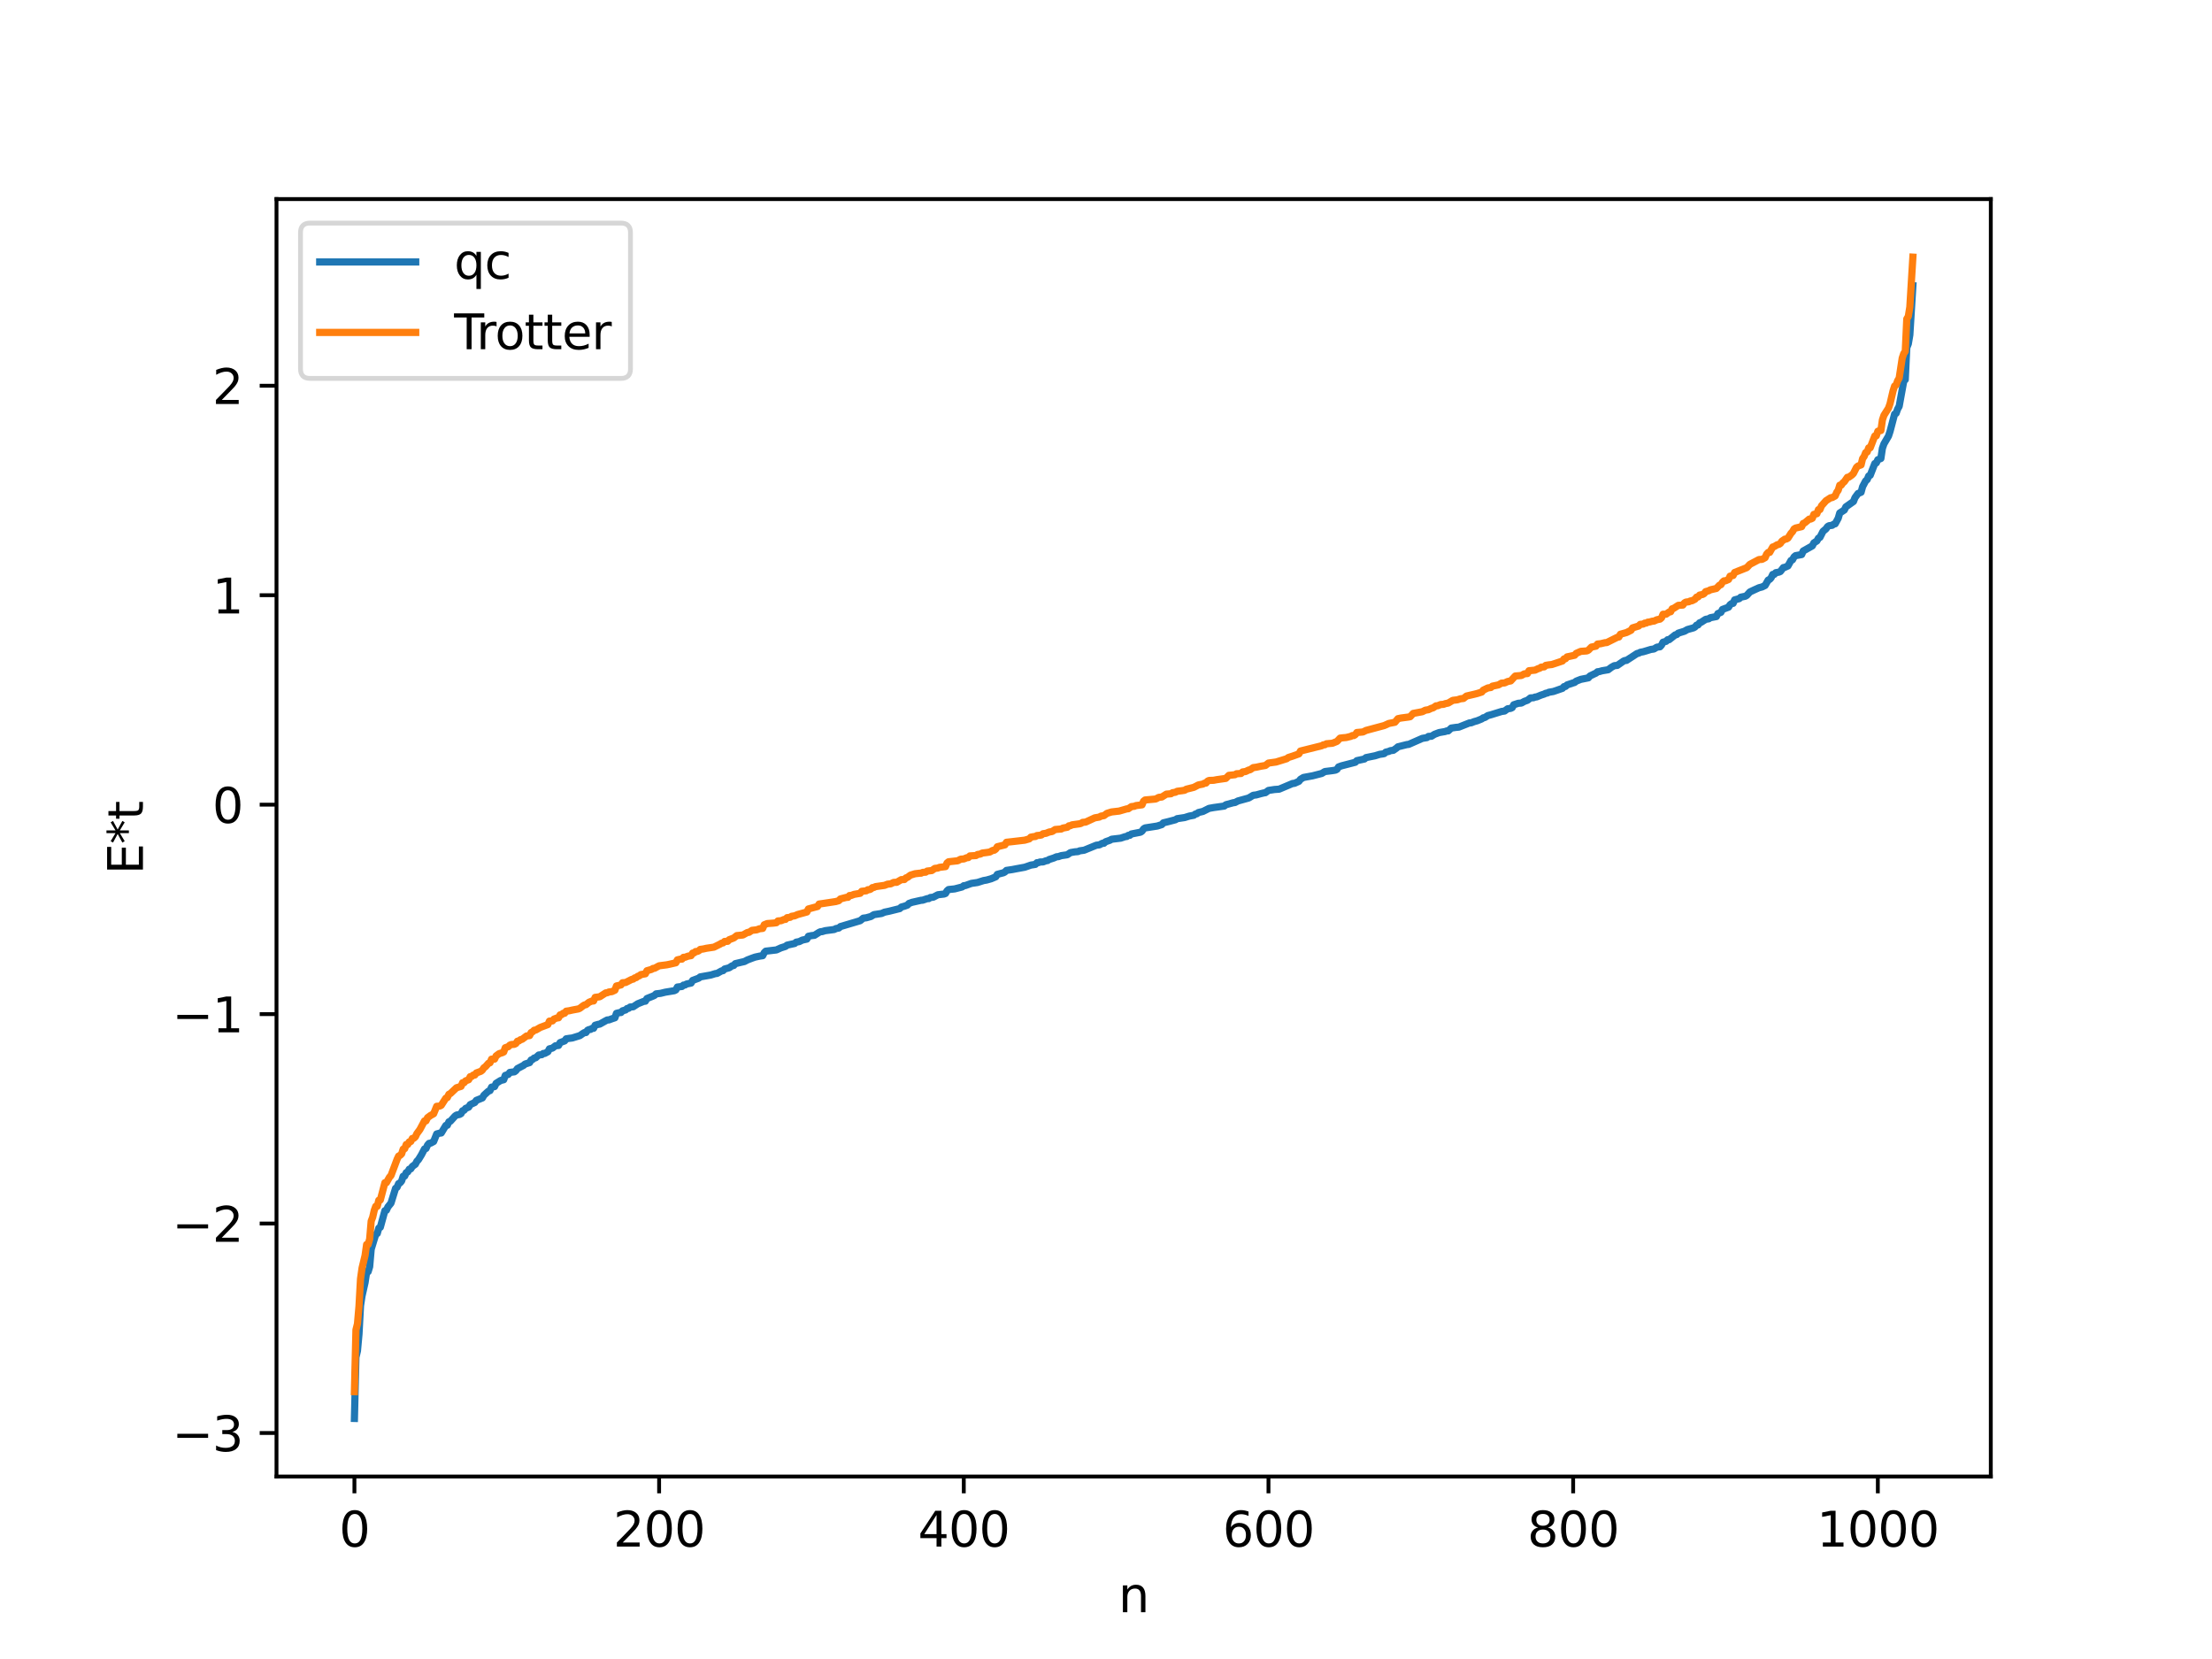<?xml version="1.0" encoding="utf-8" standalone="no"?>
<!DOCTYPE svg PUBLIC "-//W3C//DTD SVG 1.1//EN"
  "http://www.w3.org/Graphics/SVG/1.1/DTD/svg11.dtd">
<svg xmlns:xlink="http://www.w3.org/1999/xlink" width="460.8pt" height="345.6pt" viewBox="0 0 460.8 345.6" xmlns="http://www.w3.org/2000/svg" version="1.1">
 <defs>
  <style type="text/css">*{stroke-linejoin: round; stroke-linecap: butt}</style>
 </defs>
 <g id="figure_1">
  <g id="patch_1">
   <path d="M 0 345.6 
L 460.8 345.6 
L 460.8 0 
L 0 0 
z
" style="fill: #ffffff"/>
  </g>
  <g id="axes_1">
   <g id="patch_2">
    <path d="M 57.6 307.584 
L 414.72 307.584 
L 414.72 41.472 
L 57.6 41.472 
z
" style="fill: #ffffff"/>
   </g>
   <g id="matplotlib.axis_1">
    <g id="xtick_1">
     <g id="line2d_1">
      <defs>
       <path id="me8c851c074" d="M 0 0 
L 0 3.5 
" style="stroke: #000000; stroke-width: 0.8"/>
      </defs>
      <g>
       <use xlink:href="#me8c851c074" x="73.833" y="307.584" style="stroke: #000000; stroke-width: 0.8"/>
      </g>
     </g>
     <g id="text_1">
      <!-- 0 -->
      <g transform="translate(70.651 322.182) scale(0.1 -0.1)">
       <defs>
        <path id="DejaVuSans-30" d="M 2034 4250 
Q 1547 4250 1301 3770 
Q 1056 3291 1056 2328 
Q 1056 1369 1301 889 
Q 1547 409 2034 409 
Q 2525 409 2770 889 
Q 3016 1369 3016 2328 
Q 3016 3291 2770 3770 
Q 2525 4250 2034 4250 
z
M 2034 4750 
Q 2819 4750 3233 4129 
Q 3647 3509 3647 2328 
Q 3647 1150 3233 529 
Q 2819 -91 2034 -91 
Q 1250 -91 836 529 
Q 422 1150 422 2328 
Q 422 3509 836 4129 
Q 1250 4750 2034 4750 
z
" transform="scale(0.016)"/>
       </defs>
       <use xlink:href="#DejaVuSans-30"/>
      </g>
     </g>
    </g>
    <g id="xtick_2">
     <g id="line2d_2">
      <g>
       <use xlink:href="#me8c851c074" x="137.304" y="307.584" style="stroke: #000000; stroke-width: 0.8"/>
      </g>
     </g>
     <g id="text_2">
      <!-- 200 -->
      <g transform="translate(127.76 322.182) scale(0.1 -0.1)">
       <defs>
        <path id="DejaVuSans-32" d="M 1228 531 
L 3431 531 
L 3431 0 
L 469 0 
L 469 531 
Q 828 903 1448 1529 
Q 2069 2156 2228 2338 
Q 2531 2678 2651 2914 
Q 2772 3150 2772 3378 
Q 2772 3750 2511 3984 
Q 2250 4219 1831 4219 
Q 1534 4219 1204 4116 
Q 875 4013 500 3803 
L 500 4441 
Q 881 4594 1212 4672 
Q 1544 4750 1819 4750 
Q 2544 4750 2975 4387 
Q 3406 4025 3406 3419 
Q 3406 3131 3298 2873 
Q 3191 2616 2906 2266 
Q 2828 2175 2409 1742 
Q 1991 1309 1228 531 
z
" transform="scale(0.016)"/>
       </defs>
       <use xlink:href="#DejaVuSans-32"/>
       <use xlink:href="#DejaVuSans-30" x="63.623"/>
       <use xlink:href="#DejaVuSans-30" x="127.246"/>
      </g>
     </g>
    </g>
    <g id="xtick_3">
     <g id="line2d_3">
      <g>
       <use xlink:href="#me8c851c074" x="200.775" y="307.584" style="stroke: #000000; stroke-width: 0.8"/>
      </g>
     </g>
     <g id="text_3">
      <!-- 400 -->
      <g transform="translate(191.231 322.182) scale(0.1 -0.1)">
       <defs>
        <path id="DejaVuSans-34" d="M 2419 4116 
L 825 1625 
L 2419 1625 
L 2419 4116 
z
M 2253 4666 
L 3047 4666 
L 3047 1625 
L 3713 1625 
L 3713 1100 
L 3047 1100 
L 3047 0 
L 2419 0 
L 2419 1100 
L 313 1100 
L 313 1709 
L 2253 4666 
z
" transform="scale(0.016)"/>
       </defs>
       <use xlink:href="#DejaVuSans-34"/>
       <use xlink:href="#DejaVuSans-30" x="63.623"/>
       <use xlink:href="#DejaVuSans-30" x="127.246"/>
      </g>
     </g>
    </g>
    <g id="xtick_4">
     <g id="line2d_4">
      <g>
       <use xlink:href="#me8c851c074" x="264.246" y="307.584" style="stroke: #000000; stroke-width: 0.8"/>
      </g>
     </g>
     <g id="text_4">
      <!-- 600 -->
      <g transform="translate(254.702 322.182) scale(0.1 -0.1)">
       <defs>
        <path id="DejaVuSans-36" d="M 2113 2584 
Q 1688 2584 1439 2293 
Q 1191 2003 1191 1497 
Q 1191 994 1439 701 
Q 1688 409 2113 409 
Q 2538 409 2786 701 
Q 3034 994 3034 1497 
Q 3034 2003 2786 2293 
Q 2538 2584 2113 2584 
z
M 3366 4563 
L 3366 3988 
Q 3128 4100 2886 4159 
Q 2644 4219 2406 4219 
Q 1781 4219 1451 3797 
Q 1122 3375 1075 2522 
Q 1259 2794 1537 2939 
Q 1816 3084 2150 3084 
Q 2853 3084 3261 2657 
Q 3669 2231 3669 1497 
Q 3669 778 3244 343 
Q 2819 -91 2113 -91 
Q 1303 -91 875 529 
Q 447 1150 447 2328 
Q 447 3434 972 4092 
Q 1497 4750 2381 4750 
Q 2619 4750 2861 4703 
Q 3103 4656 3366 4563 
z
" transform="scale(0.016)"/>
       </defs>
       <use xlink:href="#DejaVuSans-36"/>
       <use xlink:href="#DejaVuSans-30" x="63.623"/>
       <use xlink:href="#DejaVuSans-30" x="127.246"/>
      </g>
     </g>
    </g>
    <g id="xtick_5">
     <g id="line2d_5">
      <g>
       <use xlink:href="#me8c851c074" x="327.717" y="307.584" style="stroke: #000000; stroke-width: 0.8"/>
      </g>
     </g>
     <g id="text_5">
      <!-- 800 -->
      <g transform="translate(318.173 322.182) scale(0.1 -0.1)">
       <defs>
        <path id="DejaVuSans-38" d="M 2034 2216 
Q 1584 2216 1326 1975 
Q 1069 1734 1069 1313 
Q 1069 891 1326 650 
Q 1584 409 2034 409 
Q 2484 409 2743 651 
Q 3003 894 3003 1313 
Q 3003 1734 2745 1975 
Q 2488 2216 2034 2216 
z
M 1403 2484 
Q 997 2584 770 2862 
Q 544 3141 544 3541 
Q 544 4100 942 4425 
Q 1341 4750 2034 4750 
Q 2731 4750 3128 4425 
Q 3525 4100 3525 3541 
Q 3525 3141 3298 2862 
Q 3072 2584 2669 2484 
Q 3125 2378 3379 2068 
Q 3634 1759 3634 1313 
Q 3634 634 3220 271 
Q 2806 -91 2034 -91 
Q 1263 -91 848 271 
Q 434 634 434 1313 
Q 434 1759 690 2068 
Q 947 2378 1403 2484 
z
M 1172 3481 
Q 1172 3119 1398 2916 
Q 1625 2713 2034 2713 
Q 2441 2713 2670 2916 
Q 2900 3119 2900 3481 
Q 2900 3844 2670 4047 
Q 2441 4250 2034 4250 
Q 1625 4250 1398 4047 
Q 1172 3844 1172 3481 
z
" transform="scale(0.016)"/>
       </defs>
       <use xlink:href="#DejaVuSans-38"/>
       <use xlink:href="#DejaVuSans-30" x="63.623"/>
       <use xlink:href="#DejaVuSans-30" x="127.246"/>
      </g>
     </g>
    </g>
    <g id="xtick_6">
     <g id="line2d_6">
      <g>
       <use xlink:href="#me8c851c074" x="391.188" y="307.584" style="stroke: #000000; stroke-width: 0.8"/>
      </g>
     </g>
     <g id="text_6">
      <!-- 1000 -->
      <g transform="translate(378.463 322.182) scale(0.1 -0.1)">
       <defs>
        <path id="DejaVuSans-31" d="M 794 531 
L 1825 531 
L 1825 4091 
L 703 3866 
L 703 4441 
L 1819 4666 
L 2450 4666 
L 2450 531 
L 3481 531 
L 3481 0 
L 794 0 
L 794 531 
z
" transform="scale(0.016)"/>
       </defs>
       <use xlink:href="#DejaVuSans-31"/>
       <use xlink:href="#DejaVuSans-30" x="63.623"/>
       <use xlink:href="#DejaVuSans-30" x="127.246"/>
       <use xlink:href="#DejaVuSans-30" x="190.869"/>
      </g>
     </g>
    </g>
    <g id="text_7">
     <!-- n -->
     <g transform="translate(232.991 335.861) scale(0.1 -0.1)">
      <defs>
       <path id="DejaVuSans-6e" d="M 3513 2113 
L 3513 0 
L 2938 0 
L 2938 2094 
Q 2938 2591 2744 2837 
Q 2550 3084 2163 3084 
Q 1697 3084 1428 2787 
Q 1159 2491 1159 1978 
L 1159 0 
L 581 0 
L 581 3500 
L 1159 3500 
L 1159 2956 
Q 1366 3272 1645 3428 
Q 1925 3584 2291 3584 
Q 2894 3584 3203 3211 
Q 3513 2838 3513 2113 
z
" transform="scale(0.016)"/>
      </defs>
      <use xlink:href="#DejaVuSans-6e"/>
     </g>
    </g>
   </g>
   <g id="matplotlib.axis_2">
    <g id="ytick_1">
     <g id="line2d_7">
      <defs>
       <path id="med43acbf2c" d="M 0 0 
L -3.5 0 
" style="stroke: #000000; stroke-width: 0.8"/>
      </defs>
      <g>
       <use xlink:href="#med43acbf2c" x="57.6" y="298.521" style="stroke: #000000; stroke-width: 0.8"/>
      </g>
     </g>
     <g id="text_8">
      <!-- −3 -->
      <g transform="translate(35.858 302.32) scale(0.1 -0.1)">
       <defs>
        <path id="DejaVuSans-2212" d="M 678 2272 
L 4684 2272 
L 4684 1741 
L 678 1741 
L 678 2272 
z
" transform="scale(0.016)"/>
        <path id="DejaVuSans-33" d="M 2597 2516 
Q 3050 2419 3304 2112 
Q 3559 1806 3559 1356 
Q 3559 666 3084 287 
Q 2609 -91 1734 -91 
Q 1441 -91 1130 -33 
Q 819 25 488 141 
L 488 750 
Q 750 597 1062 519 
Q 1375 441 1716 441 
Q 2309 441 2620 675 
Q 2931 909 2931 1356 
Q 2931 1769 2642 2001 
Q 2353 2234 1838 2234 
L 1294 2234 
L 1294 2753 
L 1863 2753 
Q 2328 2753 2575 2939 
Q 2822 3125 2822 3475 
Q 2822 3834 2567 4026 
Q 2313 4219 1838 4219 
Q 1578 4219 1281 4162 
Q 984 4106 628 3988 
L 628 4550 
Q 988 4650 1302 4700 
Q 1616 4750 1894 4750 
Q 2613 4750 3031 4423 
Q 3450 4097 3450 3541 
Q 3450 3153 3228 2886 
Q 3006 2619 2597 2516 
z
" transform="scale(0.016)"/>
       </defs>
       <use xlink:href="#DejaVuSans-2212"/>
       <use xlink:href="#DejaVuSans-33" x="83.789"/>
      </g>
     </g>
    </g>
    <g id="ytick_2">
     <g id="line2d_8">
      <g>
       <use xlink:href="#med43acbf2c" x="57.6" y="254.889" style="stroke: #000000; stroke-width: 0.8"/>
      </g>
     </g>
     <g id="text_9">
      <!-- −2 -->
      <g transform="translate(35.858 258.688) scale(0.1 -0.1)">
       <use xlink:href="#DejaVuSans-2212"/>
       <use xlink:href="#DejaVuSans-32" x="83.789"/>
      </g>
     </g>
    </g>
    <g id="ytick_3">
     <g id="line2d_9">
      <g>
       <use xlink:href="#med43acbf2c" x="57.6" y="211.257" style="stroke: #000000; stroke-width: 0.8"/>
      </g>
     </g>
     <g id="text_10">
      <!-- −1 -->
      <g transform="translate(35.858 215.057) scale(0.1 -0.1)">
       <use xlink:href="#DejaVuSans-2212"/>
       <use xlink:href="#DejaVuSans-31" x="83.789"/>
      </g>
     </g>
    </g>
    <g id="ytick_4">
     <g id="line2d_10">
      <g>
       <use xlink:href="#med43acbf2c" x="57.6" y="167.626" style="stroke: #000000; stroke-width: 0.8"/>
      </g>
     </g>
     <g id="text_11">
      <!-- 0 -->
      <g transform="translate(44.237 171.425) scale(0.1 -0.1)">
       <use xlink:href="#DejaVuSans-30"/>
      </g>
     </g>
    </g>
    <g id="ytick_5">
     <g id="line2d_11">
      <g>
       <use xlink:href="#med43acbf2c" x="57.6" y="123.994" style="stroke: #000000; stroke-width: 0.8"/>
      </g>
     </g>
     <g id="text_12">
      <!-- 1 -->
      <g transform="translate(44.237 127.793) scale(0.1 -0.1)">
       <use xlink:href="#DejaVuSans-31"/>
      </g>
     </g>
    </g>
    <g id="ytick_6">
     <g id="line2d_12">
      <g>
       <use xlink:href="#med43acbf2c" x="57.6" y="80.362" style="stroke: #000000; stroke-width: 0.8"/>
      </g>
     </g>
     <g id="text_13">
      <!-- 2 -->
      <g transform="translate(44.237 84.161) scale(0.1 -0.1)">
       <use xlink:href="#DejaVuSans-32"/>
      </g>
     </g>
    </g>
    <g id="text_14">
     <!-- E*t -->
     <g transform="translate(29.778 182.148) rotate(-90) scale(0.1 -0.1)">
      <defs>
       <path id="DejaVuSans-45" d="M 628 4666 
L 3578 4666 
L 3578 4134 
L 1259 4134 
L 1259 2753 
L 3481 2753 
L 3481 2222 
L 1259 2222 
L 1259 531 
L 3634 531 
L 3634 0 
L 628 0 
L 628 4666 
z
" transform="scale(0.016)"/>
       <path id="DejaVuSans-2a" d="M 3009 3897 
L 1888 3291 
L 3009 2681 
L 2828 2375 
L 1778 3009 
L 1778 1831 
L 1422 1831 
L 1422 3009 
L 372 2375 
L 191 2681 
L 1313 3291 
L 191 3897 
L 372 4206 
L 1422 3572 
L 1422 4750 
L 1778 4750 
L 1778 3572 
L 2828 4206 
L 3009 3897 
z
" transform="scale(0.016)"/>
       <path id="DejaVuSans-74" d="M 1172 4494 
L 1172 3500 
L 2356 3500 
L 2356 3053 
L 1172 3053 
L 1172 1153 
Q 1172 725 1289 603 
Q 1406 481 1766 481 
L 2356 481 
L 2356 0 
L 1766 0 
Q 1100 0 847 248 
Q 594 497 594 1153 
L 594 3053 
L 172 3053 
L 172 3500 
L 594 3500 
L 594 4494 
L 1172 4494 
z
" transform="scale(0.016)"/>
      </defs>
      <use xlink:href="#DejaVuSans-45"/>
      <use xlink:href="#DejaVuSans-2a" x="63.184"/>
      <use xlink:href="#DejaVuSans-74" x="113.184"/>
     </g>
    </g>
   </g>
   <g id="line2d_13">
    <path d="M 73.833 295.488 
L 74.15 282.734 
L 74.467 281.39 
L 74.785 277.906 
L 75.102 272.002 
L 75.42 269.946 
L 76.054 267.151 
L 76.372 265.056 
L 76.689 264.92 
L 77.006 263.874 
L 77.324 260.246 
L 78.276 257.126 
L 78.593 256.955 
L 78.91 255.835 
L 79.228 255.663 
L 80.18 252.204 
L 80.497 252.115 
L 80.815 251.421 
L 81.449 250.636 
L 82.401 247.552 
L 82.719 247.324 
L 83.036 246.57 
L 83.353 246.408 
L 83.671 246.009 
L 83.988 245.029 
L 84.305 244.999 
L 84.623 244.277 
L 84.94 244.13 
L 85.258 243.56 
L 85.575 243.493 
L 85.892 242.994 
L 86.527 242.532 
L 86.844 241.917 
L 87.162 241.596 
L 87.796 240.563 
L 88.431 239.347 
L 88.748 239.253 
L 89.066 238.553 
L 89.383 238.185 
L 89.7 238.142 
L 90.335 237.801 
L 90.97 236.225 
L 91.605 236.055 
L 91.922 236.02 
L 92.874 234.449 
L 93.191 234.41 
L 93.509 233.691 
L 93.826 233.567 
L 94.778 232.516 
L 95.096 232.286 
L 95.73 232.162 
L 96.048 231.978 
L 96.365 231.398 
L 96.682 231.286 
L 97 230.9 
L 97.634 230.638 
L 97.952 230.113 
L 98.904 229.672 
L 99.221 229.234 
L 100.491 228.721 
L 100.808 228.167 
L 101.443 227.582 
L 101.76 227.302 
L 102.077 227.193 
L 102.395 226.474 
L 103.029 226.359 
L 103.347 225.679 
L 104.299 225.084 
L 104.934 224.927 
L 105.251 224.032 
L 105.886 223.818 
L 106.203 223.402 
L 107.155 223.281 
L 107.472 223.045 
L 107.79 222.607 
L 109.059 221.943 
L 109.377 221.665 
L 110.329 221.358 
L 110.646 220.812 
L 110.963 220.703 
L 111.281 220.407 
L 111.598 220.352 
L 112.233 219.776 
L 112.867 219.705 
L 113.185 219.454 
L 113.502 219.438 
L 114.137 219.095 
L 114.454 218.49 
L 115.089 218.34 
L 115.724 217.851 
L 116.358 217.786 
L 116.676 217.195 
L 117.628 216.841 
L 117.945 216.408 
L 118.58 216.306 
L 119.215 216.229 
L 120.801 215.735 
L 121.436 215.29 
L 121.753 215.102 
L 122.071 215.096 
L 122.388 214.638 
L 122.705 214.474 
L 123.023 214.444 
L 123.34 214.225 
L 123.658 214.216 
L 123.975 213.578 
L 124.61 213.392 
L 124.927 213.349 
L 126.196 212.636 
L 126.514 212.475 
L 126.831 212.472 
L 127.466 212.232 
L 128.1 212.022 
L 128.418 211.097 
L 129.053 210.947 
L 129.37 210.922 
L 129.687 210.569 
L 130.322 210.393 
L 130.639 210.09 
L 130.957 210.05 
L 131.274 209.782 
L 131.909 209.728 
L 132.861 209.103 
L 134.13 208.594 
L 134.448 208.563 
L 134.765 208.012 
L 136.034 207.503 
L 136.352 207.351 
L 136.669 207.042 
L 137.621 206.93 
L 138.573 206.693 
L 140.477 206.379 
L 140.795 206.213 
L 141.112 205.618 
L 142.064 205.503 
L 142.381 205.21 
L 142.699 205.196 
L 143.016 204.989 
L 143.968 204.792 
L 144.286 204.242 
L 145.555 203.769 
L 145.872 203.505 
L 148.094 203.109 
L 149.046 202.812 
L 149.363 202.79 
L 150.315 202.257 
L 150.633 202.202 
L 150.95 201.859 
L 151.585 201.695 
L 151.902 201.607 
L 152.537 201.181 
L 152.854 201.129 
L 153.172 200.75 
L 154.441 200.447 
L 155.076 200.306 
L 155.71 199.971 
L 156.662 199.608 
L 157.297 199.382 
L 158.249 199.176 
L 158.884 199.086 
L 159.201 198.461 
L 159.519 198.148 
L 161.74 197.888 
L 162.692 197.453 
L 163.644 197.153 
L 163.962 196.892 
L 165.548 196.542 
L 165.866 196.269 
L 166.5 196.155 
L 167.135 195.839 
L 168.087 195.63 
L 168.405 195.043 
L 169.039 194.913 
L 169.674 194.838 
L 170.626 194.231 
L 170.943 194.09 
L 171.261 194.072 
L 171.896 193.879 
L 173.8 193.629 
L 174.117 193.444 
L 174.752 193.323 
L 175.069 193.024 
L 179.195 191.797 
L 179.829 191.274 
L 180.464 191.191 
L 181.416 190.926 
L 182.051 190.537 
L 183.638 190.295 
L 184.272 190.02 
L 185.224 189.825 
L 187.446 189.271 
L 187.763 188.952 
L 188.398 188.781 
L 189.033 188.548 
L 189.35 188.205 
L 189.985 187.972 
L 191.889 187.543 
L 192.206 187.526 
L 193.158 187.203 
L 193.476 187.198 
L 193.793 186.974 
L 194.428 186.9 
L 195.38 186.392 
L 196.649 186.247 
L 196.967 186.125 
L 197.284 185.583 
L 197.601 185.311 
L 198.871 185.174 
L 200.14 184.847 
L 200.458 184.759 
L 200.775 184.504 
L 201.092 184.482 
L 202.362 184.026 
L 203.631 183.839 
L 204.9 183.436 
L 205.535 183.328 
L 206.487 183.058 
L 207.439 182.653 
L 207.757 182.146 
L 209.026 181.816 
L 209.343 181.647 
L 209.661 181.323 
L 210.93 181.132 
L 211.565 181.007 
L 213.469 180.658 
L 214.104 180.44 
L 214.739 180.216 
L 215.691 180.065 
L 216.008 179.718 
L 216.325 179.713 
L 216.643 179.569 
L 217.277 179.553 
L 217.912 179.311 
L 218.229 179.269 
L 218.547 179.051 
L 219.499 178.746 
L 220.134 178.468 
L 220.451 178.462 
L 221.086 178.245 
L 222.038 178.106 
L 222.355 178.053 
L 222.99 177.613 
L 223.942 177.449 
L 224.577 177.401 
L 224.894 177.248 
L 225.846 177.113 
L 228.385 176.074 
L 229.02 175.998 
L 229.654 175.668 
L 229.972 175.665 
L 230.289 175.361 
L 231.241 175.029 
L 231.558 174.83 
L 233.462 174.603 
L 234.415 174.287 
L 234.732 174.253 
L 235.049 174.017 
L 235.367 174.011 
L 235.684 173.736 
L 237.588 173.361 
L 237.905 173.146 
L 238.223 172.679 
L 238.54 172.473 
L 241.079 172.079 
L 242.031 171.776 
L 242.348 171.41 
L 243.3 171.182 
L 244.887 170.765 
L 245.205 170.548 
L 246.791 170.308 
L 247.743 170.01 
L 248.696 169.832 
L 249.013 169.584 
L 249.33 169.521 
L 249.648 169.263 
L 250.6 169.036 
L 251.869 168.399 
L 252.821 168.228 
L 255.043 167.916 
L 255.36 167.646 
L 256.947 167.212 
L 257.264 167.184 
L 257.899 166.852 
L 260.12 166.239 
L 261.072 165.67 
L 261.707 165.593 
L 262.659 165.329 
L 263.294 165.176 
L 263.611 165.131 
L 264.246 164.66 
L 265.515 164.466 
L 266.467 164.399 
L 269.324 163.194 
L 269.641 163.19 
L 270.593 162.761 
L 270.91 162.34 
L 271.545 161.96 
L 273.449 161.612 
L 275.353 161.122 
L 275.988 160.73 
L 277.575 160.532 
L 278.21 160.427 
L 278.527 160.257 
L 278.844 159.765 
L 279.479 159.533 
L 282.335 158.793 
L 282.653 158.458 
L 284.239 158.116 
L 284.557 157.826 
L 286.461 157.439 
L 287.413 157.143 
L 288.048 157.056 
L 288.365 156.984 
L 288.682 156.684 
L 289.317 156.533 
L 289.634 156.381 
L 290.269 156.297 
L 290.904 155.852 
L 291.221 155.568 
L 293.125 155.097 
L 293.443 155.073 
L 296.299 153.815 
L 297.251 153.659 
L 297.568 153.412 
L 298.203 153.37 
L 298.838 152.972 
L 299.79 152.61 
L 301.059 152.389 
L 301.377 152.259 
L 301.694 152.256 
L 302.329 151.671 
L 303.281 151.53 
L 303.915 151.471 
L 306.137 150.587 
L 306.454 150.585 
L 307.089 150.328 
L 307.724 150.153 
L 308.676 149.762 
L 308.993 149.532 
L 309.31 149.477 
L 309.945 149.066 
L 310.58 148.903 
L 312.801 148.215 
L 313.436 148.12 
L 314.071 147.652 
L 314.705 147.566 
L 315.023 147.405 
L 315.34 146.817 
L 316.292 146.507 
L 316.927 146.461 
L 317.562 146.105 
L 318.196 145.883 
L 318.831 145.386 
L 319.466 145.354 
L 319.783 145.205 
L 320.1 145.182 
L 321.053 144.792 
L 321.687 144.586 
L 322.005 144.417 
L 322.322 144.38 
L 322.639 144.213 
L 323.591 144.051 
L 325.496 143.391 
L 325.813 143.033 
L 326.13 142.996 
L 326.448 142.686 
L 327.717 142.259 
L 328.034 142.167 
L 328.352 141.897 
L 329.304 141.524 
L 329.939 141.397 
L 330.891 141.206 
L 331.208 140.826 
L 332.16 140.364 
L 332.477 140.225 
L 332.795 139.939 
L 333.112 139.915 
L 333.747 139.733 
L 335.016 139.518 
L 335.651 139.036 
L 336.286 138.673 
L 336.92 138.614 
L 338.19 137.734 
L 338.507 137.593 
L 338.824 137.577 
L 341.046 136.131 
L 341.363 136.074 
L 341.681 135.89 
L 342.315 135.77 
L 343.902 135.291 
L 344.537 135.199 
L 345.172 134.811 
L 345.806 134.739 
L 346.124 134.38 
L 346.441 133.78 
L 347.076 133.603 
L 347.393 133.265 
L 347.71 133.256 
L 348.98 132.258 
L 349.297 132.19 
L 349.615 131.893 
L 350.884 131.503 
L 351.519 131.148 
L 352.788 130.793 
L 353.105 130.611 
L 353.423 130.232 
L 353.74 130.181 
L 354.058 129.744 
L 354.375 129.635 
L 355.327 129.016 
L 355.962 128.909 
L 356.279 128.685 
L 357.548 128.44 
L 357.866 127.817 
L 358.5 127.56 
L 358.818 126.958 
L 360.087 126.485 
L 360.405 125.974 
L 360.722 125.743 
L 361.039 125.687 
L 361.357 124.963 
L 362.309 124.709 
L 362.626 124.407 
L 363.578 124.207 
L 363.896 124.02 
L 364.53 123.317 
L 365.482 122.868 
L 366.434 122.437 
L 367.069 122.273 
L 367.704 121.96 
L 368.339 120.848 
L 368.656 120.701 
L 368.973 120.339 
L 369.291 119.664 
L 369.608 119.656 
L 369.925 119.301 
L 370.56 119.192 
L 370.877 119.058 
L 371.512 118.236 
L 371.829 118.181 
L 372.464 117.892 
L 373.099 116.752 
L 373.416 116.608 
L 373.734 116.015 
L 374.051 115.754 
L 375.32 115.523 
L 375.638 114.785 
L 377.542 113.714 
L 377.859 113.096 
L 378.494 112.686 
L 378.811 112.114 
L 379.129 111.947 
L 379.763 110.691 
L 380.398 110.159 
L 380.715 109.697 
L 381.033 109.513 
L 381.667 109.433 
L 381.985 109.201 
L 382.302 109.12 
L 382.937 107.953 
L 383.254 106.863 
L 384.206 106.247 
L 384.524 105.591 
L 386.11 104.471 
L 386.428 103.671 
L 387.062 102.807 
L 387.697 102.547 
L 388.015 101.376 
L 388.649 100.177 
L 388.967 99.913 
L 389.284 99.151 
L 389.601 99.015 
L 390.553 96.566 
L 390.871 96.433 
L 391.188 95.765 
L 391.823 95.513 
L 392.14 93.385 
L 392.458 92.472 
L 393.41 90.842 
L 393.727 89.882 
L 394.679 86.262 
L 394.996 86.102 
L 395.314 85.204 
L 395.631 84.642 
L 396.583 79.404 
L 396.9 79.086 
L 397.218 72.416 
L 397.535 71.632 
L 397.853 69.765 
L 398.487 59.526 
L 398.487 59.526 
" clip-path="url(#p18def4a162)" style="fill: none; stroke: #1f77b4; stroke-width: 1.5; stroke-linecap: square"/>
   </g>
   <g id="line2d_14">
    <path d="M 73.833 289.904 
L 74.15 277.032 
L 74.467 275.772 
L 74.785 272.116 
L 75.102 266.421 
L 75.42 264.161 
L 76.054 261.526 
L 76.372 259.245 
L 76.689 259.245 
L 77.006 258.112 
L 77.324 254.383 
L 77.641 253.549 
L 77.958 252.165 
L 78.276 251.29 
L 78.593 251.29 
L 78.91 250.03 
L 79.228 249.985 
L 80.18 246.373 
L 80.497 246.373 
L 81.132 245.24 
L 81.449 244.89 
L 82.719 241.511 
L 83.036 240.836 
L 83.353 240.678 
L 83.671 240.355 
L 83.988 239.381 
L 84.305 239.294 
L 84.623 238.418 
L 84.94 238.418 
L 85.258 237.865 
L 85.575 237.797 
L 85.892 237.158 
L 86.21 237.114 
L 86.527 236.829 
L 86.844 236.158 
L 87.479 235.293 
L 88.431 233.502 
L 88.748 233.502 
L 89.066 232.836 
L 89.7 232.369 
L 90.335 232.018 
L 90.97 230.463 
L 91.605 230.422 
L 91.922 230.249 
L 92.874 228.77 
L 93.191 228.64 
L 93.509 227.964 
L 93.826 227.807 
L 95.096 226.602 
L 96.048 226.307 
L 96.365 225.547 
L 96.682 225.547 
L 97 225.163 
L 97.634 224.926 
L 97.952 224.287 
L 98.269 224.243 
L 98.586 223.958 
L 98.904 223.951 
L 99.221 223.519 
L 100.173 223.172 
L 100.491 222.912 
L 100.808 222.421 
L 101.125 222.223 
L 101.76 221.5 
L 102.077 221.393 
L 102.395 220.643 
L 103.029 220.63 
L 103.347 219.965 
L 103.981 219.498 
L 104.616 219.302 
L 104.934 219.147 
L 105.251 218.262 
L 105.886 218.045 
L 106.203 217.726 
L 106.52 217.592 
L 107.155 217.55 
L 107.472 217.378 
L 107.79 216.902 
L 108.107 216.841 
L 108.424 216.588 
L 108.742 216.522 
L 109.694 215.811 
L 110.329 215.73 
L 110.646 215.093 
L 110.963 214.935 
L 111.281 214.613 
L 111.598 214.586 
L 112.55 214.033 
L 114.137 213.436 
L 114.454 212.716 
L 115.089 212.675 
L 115.406 212.291 
L 116.041 212.054 
L 116.358 212.026 
L 116.676 211.416 
L 116.993 211.371 
L 117.31 211.087 
L 117.628 211.08 
L 117.945 210.648 
L 118.58 210.561 
L 119.215 210.416 
L 120.484 210.179 
L 120.801 210.04 
L 121.436 209.55 
L 121.753 209.352 
L 122.071 209.292 
L 122.705 208.783 
L 123.34 208.524 
L 123.658 208.521 
L 123.975 207.772 
L 124.927 207.648 
L 126.196 206.833 
L 126.514 206.815 
L 126.831 206.648 
L 127.466 206.574 
L 128.1 206.276 
L 128.418 205.39 
L 129.053 205.254 
L 129.37 205.174 
L 129.687 204.721 
L 130.322 204.679 
L 131.591 204.03 
L 131.909 203.969 
L 132.226 203.717 
L 132.543 203.65 
L 132.861 203.378 
L 133.178 203.287 
L 133.496 203.027 
L 134.448 202.859 
L 134.765 202.221 
L 135.717 201.947 
L 136.034 201.741 
L 136.352 201.714 
L 137.304 201.193 
L 138.891 200.989 
L 139.525 200.859 
L 140.795 200.565 
L 141.112 199.953 
L 141.747 199.804 
L 142.064 199.804 
L 142.381 199.427 
L 142.699 199.42 
L 143.334 199.183 
L 143.968 199.075 
L 144.286 198.544 
L 144.603 198.5 
L 144.92 198.215 
L 145.238 198.208 
L 145.555 198.074 
L 145.872 197.777 
L 146.507 197.69 
L 147.142 197.544 
L 148.729 197.308 
L 149.998 196.679 
L 150.315 196.48 
L 150.633 196.421 
L 150.95 196.115 
L 151.585 196.095 
L 151.902 195.757 
L 152.854 195.397 
L 153.489 194.901 
L 154.758 194.777 
L 155.71 194.245 
L 156.028 194.222 
L 156.662 193.804 
L 157.615 193.703 
L 158.249 193.47 
L 158.884 193.404 
L 159.201 192.648 
L 159.836 192.396 
L 161.105 192.302 
L 161.74 192.22 
L 162.058 191.849 
L 162.692 191.808 
L 163.327 191.543 
L 163.644 191.521 
L 163.962 191.165 
L 164.596 191.098 
L 164.914 190.88 
L 165.548 190.779 
L 166.183 190.507 
L 168.087 189.987 
L 168.405 189.35 
L 170.309 188.843 
L 170.626 188.332 
L 171.578 188.193 
L 174.117 187.808 
L 174.752 187.62 
L 175.069 187.263 
L 176.339 186.933 
L 176.656 186.933 
L 176.973 186.556 
L 177.291 186.548 
L 177.925 186.311 
L 179.195 186.089 
L 179.512 185.673 
L 180.464 185.568 
L 180.781 185.344 
L 181.099 185.337 
L 181.416 185.202 
L 181.734 184.905 
L 182.051 184.879 
L 182.368 184.702 
L 184.272 184.436 
L 184.907 184.185 
L 185.542 184.125 
L 186.177 183.816 
L 186.811 183.798 
L 187.763 183.243 
L 188.398 183.223 
L 188.715 182.886 
L 189.033 182.782 
L 189.667 182.308 
L 190.62 182.016 
L 191.572 181.906 
L 191.889 181.897 
L 192.206 181.732 
L 192.841 181.689 
L 193.158 181.457 
L 194.11 181.351 
L 194.745 180.905 
L 195.38 180.831 
L 195.697 180.688 
L 196.967 180.533 
L 197.284 179.777 
L 197.601 179.525 
L 199.188 179.349 
L 199.505 179.315 
L 200.14 178.978 
L 200.775 178.936 
L 201.41 178.672 
L 201.727 178.649 
L 202.044 178.303 
L 203.314 178.227 
L 203.631 178.009 
L 204.266 177.908 
L 204.583 177.712 
L 205.535 177.594 
L 206.17 177.498 
L 206.805 177.154 
L 207.122 177.116 
L 207.439 176.887 
L 207.757 176.39 
L 209.343 175.999 
L 209.661 175.461 
L 210.93 175.321 
L 213.469 175.024 
L 214.421 174.749 
L 214.739 174.392 
L 215.373 174.28 
L 215.691 174.26 
L 216.008 174.061 
L 216.643 174.003 
L 216.96 173.933 
L 217.277 173.684 
L 217.912 173.59 
L 218.547 173.332 
L 219.181 173.217 
L 219.816 172.801 
L 221.086 172.696 
L 221.403 172.508 
L 222.355 172.331 
L 222.672 172.034 
L 222.99 172.008 
L 223.307 171.831 
L 224.894 171.611 
L 225.211 171.525 
L 225.529 171.314 
L 226.163 171.254 
L 228.067 170.372 
L 229.02 170.212 
L 229.337 170.014 
L 229.972 169.91 
L 230.606 169.437 
L 231.558 169.145 
L 232.51 169.034 
L 233.145 168.962 
L 234.732 168.502 
L 235.049 168.479 
L 235.684 168.034 
L 236.319 167.96 
L 236.636 167.817 
L 237.905 167.662 
L 238.223 166.905 
L 238.54 166.653 
L 240.444 166.478 
L 240.762 166.444 
L 241.396 166.106 
L 242.031 166.031 
L 242.983 165.431 
L 243.935 165.355 
L 244.253 165.137 
L 244.887 165.036 
L 245.205 164.841 
L 246.157 164.723 
L 246.791 164.626 
L 247.109 164.413 
L 248.696 164.015 
L 249.648 163.519 
L 250.6 163.333 
L 250.917 163.148 
L 251.234 163.127 
L 251.552 162.734 
L 251.869 162.582 
L 252.821 162.548 
L 253.456 162.423 
L 255.36 162.153 
L 255.995 161.52 
L 257.264 161.388 
L 257.581 161.19 
L 258.534 161.132 
L 258.851 160.813 
L 259.486 160.719 
L 260.12 160.414 
L 260.438 160.346 
L 261.072 159.908 
L 261.707 159.825 
L 262.659 159.619 
L 263.611 159.46 
L 264.246 158.96 
L 265.833 158.739 
L 268.054 158.055 
L 268.372 157.806 
L 269.324 157.5 
L 270.593 157.039 
L 270.91 156.453 
L 275.353 155.347 
L 275.671 155.162 
L 275.988 155.15 
L 276.305 154.945 
L 277.575 154.83 
L 278.527 154.444 
L 279.162 153.768 
L 279.796 153.691 
L 280.431 153.637 
L 281.383 153.404 
L 281.7 153.235 
L 282.018 153.235 
L 282.335 153.049 
L 282.653 152.596 
L 283.922 152.484 
L 284.557 152.165 
L 288.365 151.144 
L 289.317 150.709 
L 290.586 150.461 
L 291.221 149.711 
L 291.856 149.578 
L 293.443 149.369 
L 293.76 149.302 
L 294.395 148.619 
L 296.299 148.26 
L 296.934 147.942 
L 297.568 147.847 
L 298.203 147.542 
L 298.52 147.475 
L 299.155 147.036 
L 299.472 147.03 
L 300.107 146.767 
L 300.742 146.723 
L 301.059 146.588 
L 301.694 146.46 
L 302.646 145.893 
L 303.598 145.783 
L 304.233 145.571 
L 304.867 145.503 
L 305.502 144.997 
L 307.089 144.629 
L 307.724 144.469 
L 308.676 144.167 
L 308.993 143.77 
L 309.945 143.31 
L 310.58 143.219 
L 310.897 142.939 
L 312.167 142.673 
L 312.801 142.306 
L 313.436 142.265 
L 314.071 141.973 
L 314.705 141.849 
L 315.34 141.163 
L 315.658 140.827 
L 316.927 140.718 
L 317.562 140.364 
L 318.196 140.314 
L 318.514 139.725 
L 319.783 139.6 
L 320.418 139.293 
L 320.735 139.214 
L 321.053 138.98 
L 321.687 138.918 
L 322.005 138.609 
L 322.639 138.502 
L 323.274 138.432 
L 323.909 138.226 
L 325.496 137.695 
L 325.813 137.264 
L 326.13 137.224 
L 326.448 136.839 
L 327.082 136.707 
L 328.034 136.497 
L 328.352 136.11 
L 329.304 135.692 
L 330.573 135.596 
L 330.891 135.44 
L 331.525 134.798 
L 332.16 134.671 
L 332.477 134.603 
L 332.795 134.165 
L 333.429 134.103 
L 334.381 133.876 
L 334.699 133.866 
L 336.92 132.759 
L 337.238 132.7 
L 337.555 132.126 
L 338.824 131.772 
L 339.777 131.296 
L 340.094 130.795 
L 341.363 130.412 
L 341.681 130.068 
L 342.315 130.002 
L 342.633 129.802 
L 342.95 129.795 
L 343.267 129.605 
L 343.585 129.586 
L 344.22 129.407 
L 344.537 129.394 
L 345.172 129.102 
L 345.806 128.978 
L 346.124 128.702 
L 346.441 127.955 
L 347.076 127.947 
L 347.71 127.492 
L 348.028 127.442 
L 348.345 126.817 
L 348.662 126.729 
L 349.615 126.108 
L 350.567 126.047 
L 350.884 125.612 
L 351.201 125.425 
L 351.836 125.355 
L 352.153 125.18 
L 352.471 125.153 
L 353.105 124.824 
L 353.423 124.393 
L 353.74 124.353 
L 354.058 123.968 
L 354.692 123.836 
L 355.01 123.654 
L 355.327 123.239 
L 355.962 123.067 
L 356.279 122.877 
L 357.548 122.584 
L 358.183 121.915 
L 358.5 121.8 
L 358.818 121.293 
L 359.135 121.004 
L 359.453 120.995 
L 360.087 120.717 
L 360.405 120.025 
L 361.039 119.888 
L 361.357 119.255 
L 363.896 118.248 
L 364.53 117.567 
L 366.434 116.564 
L 367.069 116.523 
L 367.704 116.175 
L 368.021 115.431 
L 368.339 115.084 
L 368.656 115.077 
L 369.291 113.946 
L 369.608 113.858 
L 370.243 113.471 
L 370.56 113.413 
L 370.877 113.218 
L 371.195 112.741 
L 371.829 112.308 
L 372.147 112.281 
L 372.464 112.095 
L 373.099 111.097 
L 373.416 110.757 
L 373.734 110.196 
L 374.051 110.005 
L 375.32 109.713 
L 375.638 109.044 
L 375.955 108.928 
L 376.907 108.133 
L 377.224 108.124 
L 377.542 107.96 
L 377.859 107.153 
L 378.494 107.017 
L 378.811 106.165 
L 379.129 106.153 
L 379.446 105.376 
L 380.398 104.305 
L 381.35 103.692 
L 381.667 103.665 
L 382.302 103.304 
L 382.62 102.559 
L 382.937 102.117 
L 383.254 101.074 
L 383.572 101.06 
L 383.889 100.6 
L 384.206 100.347 
L 384.841 99.437 
L 385.158 99.394 
L 385.793 98.94 
L 386.11 98.61 
L 386.745 97.352 
L 387.062 97.077 
L 387.697 96.841 
L 388.015 95.523 
L 388.332 95.089 
L 388.649 94.282 
L 388.967 94.159 
L 389.284 93.294 
L 389.601 93.282 
L 390.553 90.821 
L 390.871 90.793 
L 391.188 89.841 
L 391.505 89.701 
L 391.823 89.688 
L 392.14 87.476 
L 392.458 86.523 
L 393.41 85.014 
L 393.727 84.111 
L 394.362 81.41 
L 394.679 80.422 
L 394.996 80.198 
L 395.314 79.311 
L 395.631 78.781 
L 396.266 74.604 
L 396.583 73.651 
L 396.9 73.197 
L 397.218 66.439 
L 397.535 65.91 
L 397.853 63.959 
L 398.487 53.568 
L 398.487 53.568 
" clip-path="url(#p18def4a162)" style="fill: none; stroke: #ff7f0e; stroke-width: 1.5; stroke-linecap: square"/>
   </g>
   <g id="patch_3">
    <path d="M 57.6 307.584 
L 57.6 41.472 
" style="fill: none; stroke: #000000; stroke-width: 0.8; stroke-linejoin: miter; stroke-linecap: square"/>
   </g>
   <g id="patch_4">
    <path d="M 414.72 307.584 
L 414.72 41.472 
" style="fill: none; stroke: #000000; stroke-width: 0.8; stroke-linejoin: miter; stroke-linecap: square"/>
   </g>
   <g id="patch_5">
    <path d="M 57.6 307.584 
L 414.72 307.584 
" style="fill: none; stroke: #000000; stroke-width: 0.8; stroke-linejoin: miter; stroke-linecap: square"/>
   </g>
   <g id="patch_6">
    <path d="M 57.6 41.472 
L 414.72 41.472 
" style="fill: none; stroke: #000000; stroke-width: 0.8; stroke-linejoin: miter; stroke-linecap: square"/>
   </g>
   <g id="legend_1">
    <g id="patch_7">
     <path d="M 64.6 78.828 
L 129.342 78.828 
Q 131.342 78.828 131.342 76.828 
L 131.342 48.472 
Q 131.342 46.472 129.342 46.472 
L 64.6 46.472 
Q 62.6 46.472 62.6 48.472 
L 62.6 76.828 
Q 62.6 78.828 64.6 78.828 
z
" style="fill: #ffffff; opacity: 0.8; stroke: #cccccc; stroke-linejoin: miter"/>
    </g>
    <g id="line2d_15">
     <path d="M 66.6 54.57 
L 76.6 54.57 
L 86.6 54.57 
" style="fill: none; stroke: #1f77b4; stroke-width: 1.5; stroke-linecap: square"/>
    </g>
    <g id="text_15">
     <!-- qc -->
     <g transform="translate(94.6 58.07) scale(0.1 -0.1)">
      <defs>
       <path id="DejaVuSans-71" d="M 947 1747 
Q 947 1113 1208 752 
Q 1469 391 1925 391 
Q 2381 391 2643 752 
Q 2906 1113 2906 1747 
Q 2906 2381 2643 2742 
Q 2381 3103 1925 3103 
Q 1469 3103 1208 2742 
Q 947 2381 947 1747 
z
M 2906 525 
Q 2725 213 2448 61 
Q 2172 -91 1784 -91 
Q 1150 -91 751 415 
Q 353 922 353 1747 
Q 353 2572 751 3078 
Q 1150 3584 1784 3584 
Q 2172 3584 2448 3432 
Q 2725 3281 2906 2969 
L 2906 3500 
L 3481 3500 
L 3481 -1331 
L 2906 -1331 
L 2906 525 
z
" transform="scale(0.016)"/>
       <path id="DejaVuSans-63" d="M 3122 3366 
L 3122 2828 
Q 2878 2963 2633 3030 
Q 2388 3097 2138 3097 
Q 1578 3097 1268 2742 
Q 959 2388 959 1747 
Q 959 1106 1268 751 
Q 1578 397 2138 397 
Q 2388 397 2633 464 
Q 2878 531 3122 666 
L 3122 134 
Q 2881 22 2623 -34 
Q 2366 -91 2075 -91 
Q 1284 -91 818 406 
Q 353 903 353 1747 
Q 353 2603 823 3093 
Q 1294 3584 2113 3584 
Q 2378 3584 2631 3529 
Q 2884 3475 3122 3366 
z
" transform="scale(0.016)"/>
      </defs>
      <use xlink:href="#DejaVuSans-71"/>
      <use xlink:href="#DejaVuSans-63" x="63.477"/>
     </g>
    </g>
    <g id="line2d_16">
     <path d="M 66.6 69.249 
L 76.6 69.249 
L 86.6 69.249 
" style="fill: none; stroke: #ff7f0e; stroke-width: 1.5; stroke-linecap: square"/>
    </g>
    <g id="text_16">
     <!-- Trotter -->
     <g transform="translate(94.6 72.749) scale(0.1 -0.1)">
      <defs>
       <path id="DejaVuSans-54" d="M -19 4666 
L 3928 4666 
L 3928 4134 
L 2272 4134 
L 2272 0 
L 1638 0 
L 1638 4134 
L -19 4134 
L -19 4666 
z
" transform="scale(0.016)"/>
       <path id="DejaVuSans-72" d="M 2631 2963 
Q 2534 3019 2420 3045 
Q 2306 3072 2169 3072 
Q 1681 3072 1420 2755 
Q 1159 2438 1159 1844 
L 1159 0 
L 581 0 
L 581 3500 
L 1159 3500 
L 1159 2956 
Q 1341 3275 1631 3429 
Q 1922 3584 2338 3584 
Q 2397 3584 2469 3576 
Q 2541 3569 2628 3553 
L 2631 2963 
z
" transform="scale(0.016)"/>
       <path id="DejaVuSans-6f" d="M 1959 3097 
Q 1497 3097 1228 2736 
Q 959 2375 959 1747 
Q 959 1119 1226 758 
Q 1494 397 1959 397 
Q 2419 397 2687 759 
Q 2956 1122 2956 1747 
Q 2956 2369 2687 2733 
Q 2419 3097 1959 3097 
z
M 1959 3584 
Q 2709 3584 3137 3096 
Q 3566 2609 3566 1747 
Q 3566 888 3137 398 
Q 2709 -91 1959 -91 
Q 1206 -91 779 398 
Q 353 888 353 1747 
Q 353 2609 779 3096 
Q 1206 3584 1959 3584 
z
" transform="scale(0.016)"/>
       <path id="DejaVuSans-65" d="M 3597 1894 
L 3597 1613 
L 953 1613 
Q 991 1019 1311 708 
Q 1631 397 2203 397 
Q 2534 397 2845 478 
Q 3156 559 3463 722 
L 3463 178 
Q 3153 47 2828 -22 
Q 2503 -91 2169 -91 
Q 1331 -91 842 396 
Q 353 884 353 1716 
Q 353 2575 817 3079 
Q 1281 3584 2069 3584 
Q 2775 3584 3186 3129 
Q 3597 2675 3597 1894 
z
M 3022 2063 
Q 3016 2534 2758 2815 
Q 2500 3097 2075 3097 
Q 1594 3097 1305 2825 
Q 1016 2553 972 2059 
L 3022 2063 
z
" transform="scale(0.016)"/>
      </defs>
      <use xlink:href="#DejaVuSans-54"/>
      <use xlink:href="#DejaVuSans-72" x="46.334"/>
      <use xlink:href="#DejaVuSans-6f" x="85.197"/>
      <use xlink:href="#DejaVuSans-74" x="146.379"/>
      <use xlink:href="#DejaVuSans-74" x="185.588"/>
      <use xlink:href="#DejaVuSans-65" x="224.797"/>
      <use xlink:href="#DejaVuSans-72" x="286.32"/>
     </g>
    </g>
   </g>
  </g>
 </g>
 <defs>
  <clipPath id="p18def4a162">
   <rect x="57.6" y="41.472" width="357.12" height="266.112"/>
  </clipPath>
 </defs>
</svg>
